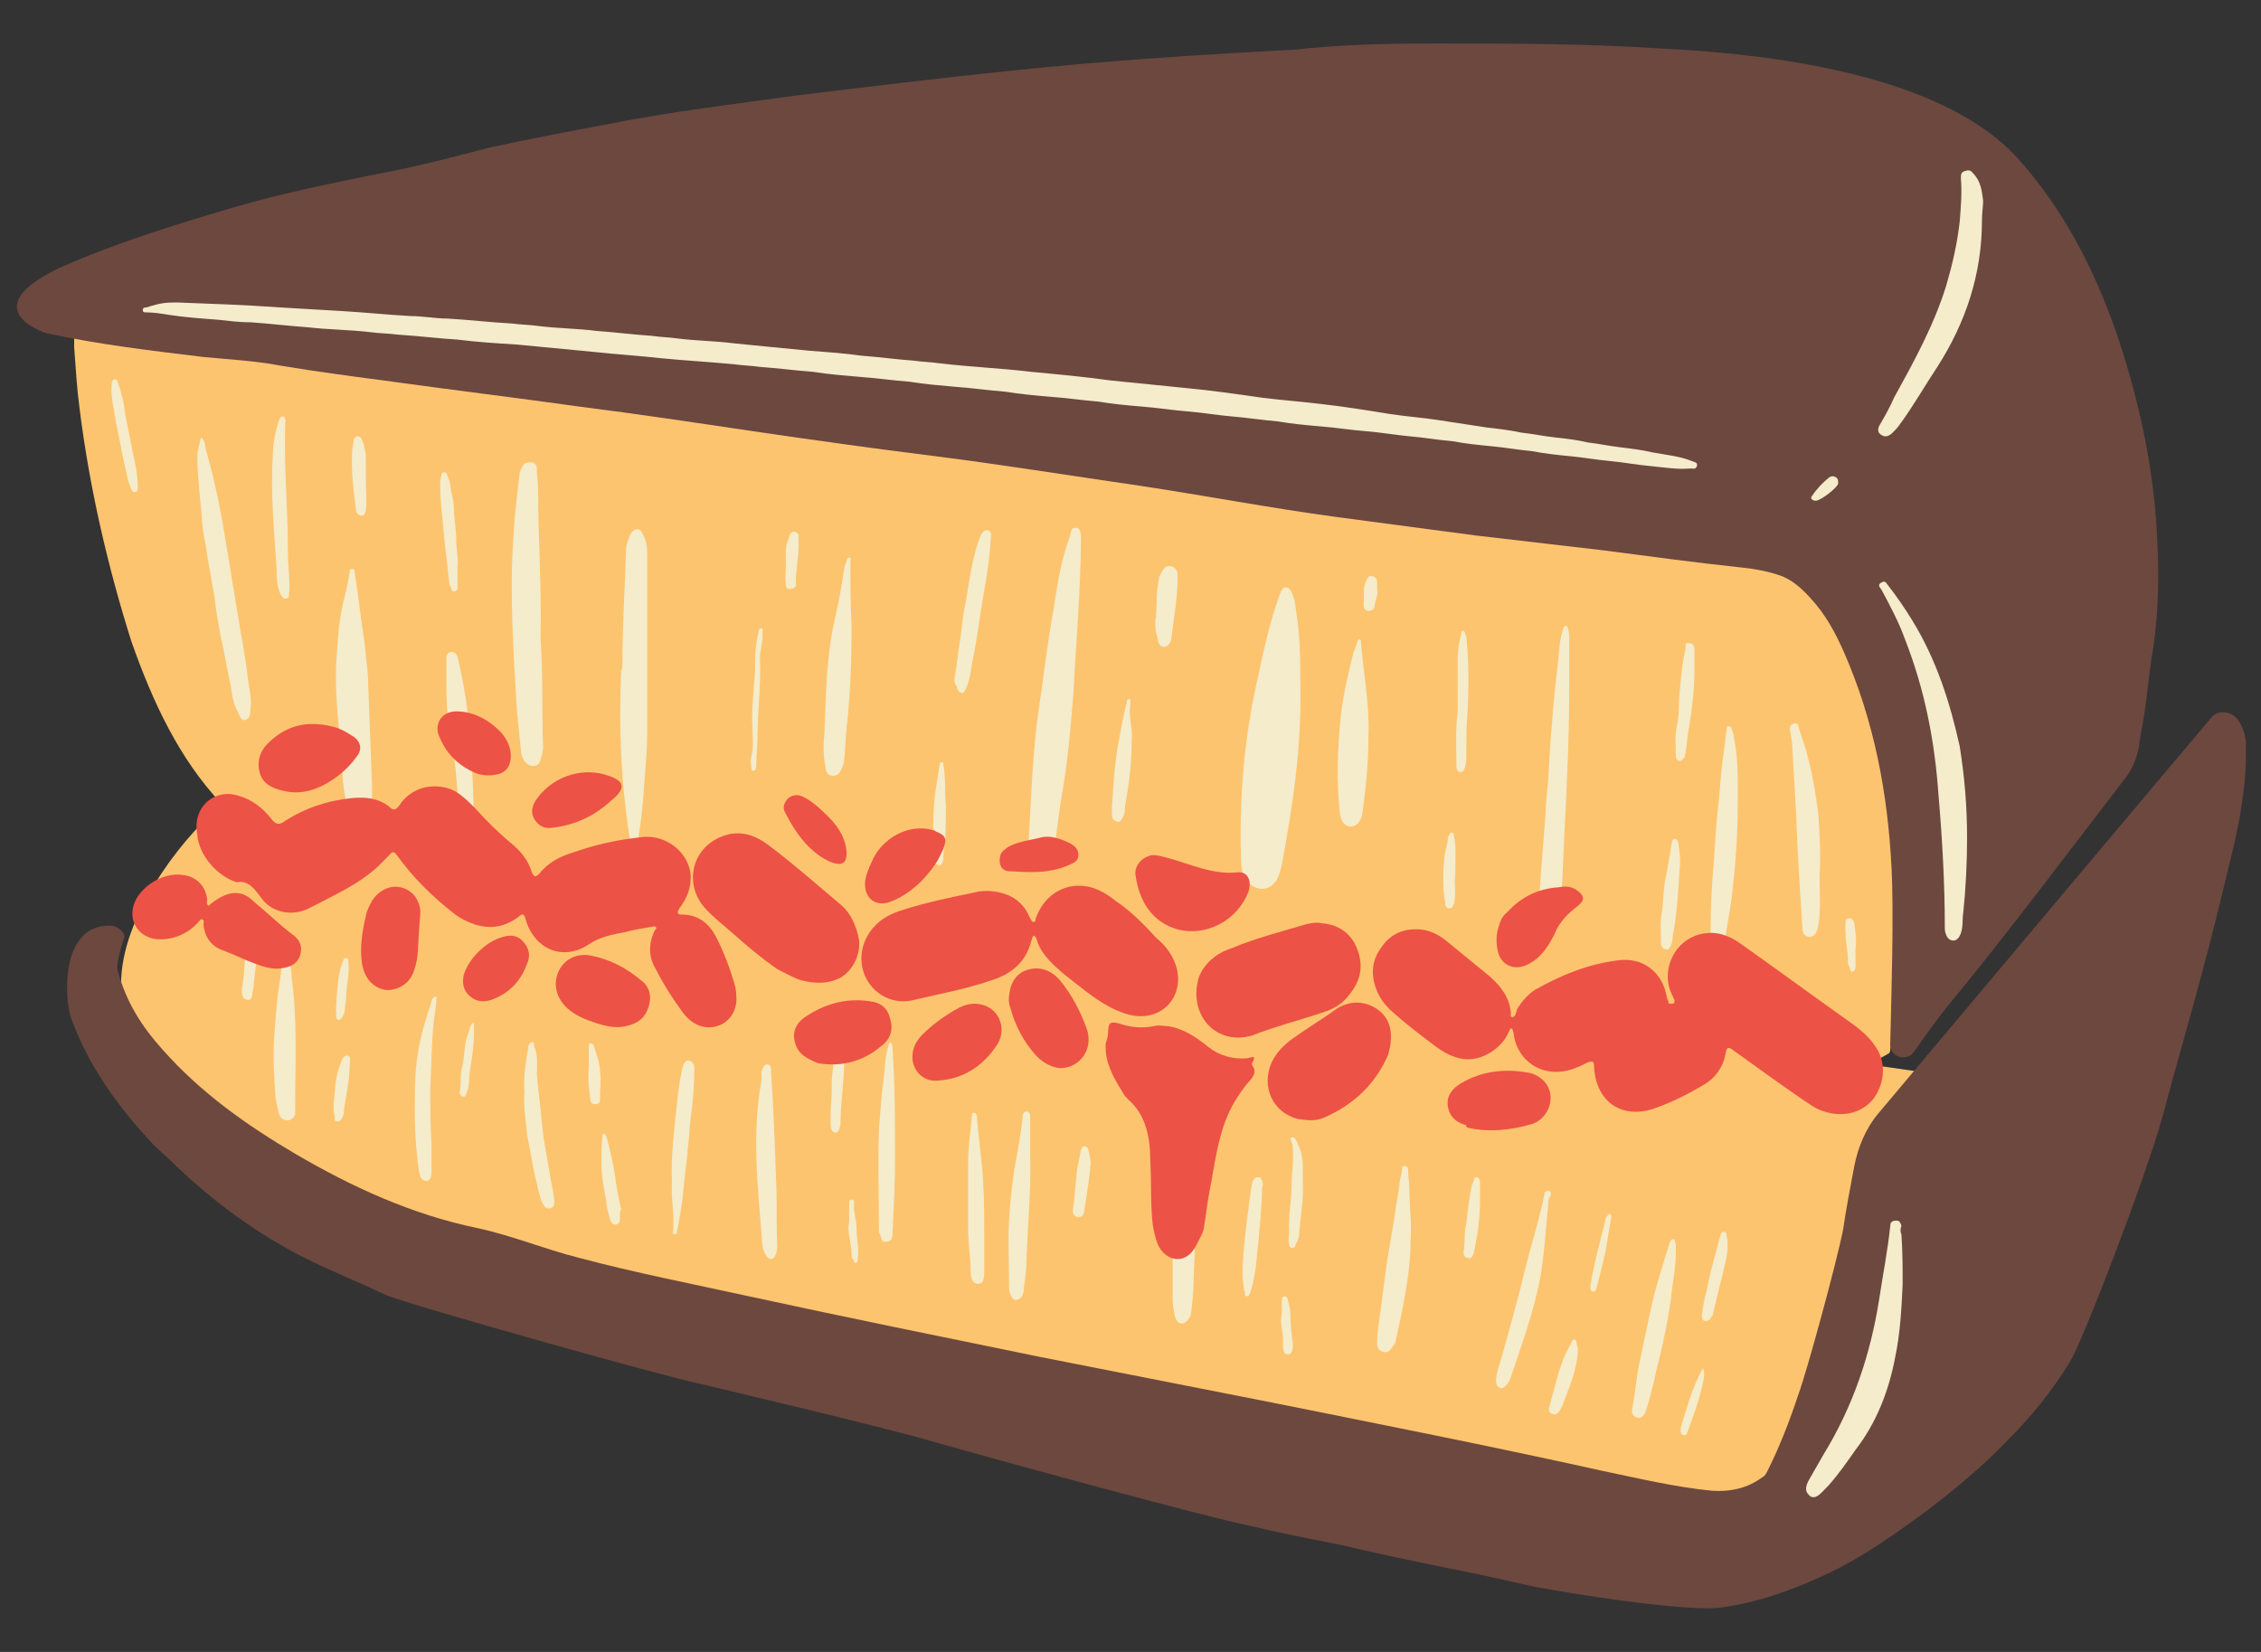 <svg width="26" height="19" viewBox="0 0 26 19" fill="none" xmlns="http://www.w3.org/2000/svg">
<rect x="0" y="0" width="26" height="19" fill="#333333" stroke="none"/>
<g clip-path="url(#clip0_1_57986)">
<path d="M19.228 11.901C19.057 11.901 18.872 11.887 18.701 11.916C18.587 11.93 18.473 11.887 18.373 11.816C18.316 11.773 18.259 11.759 18.188 11.745C17.646 11.688 17.119 11.645 16.577 11.559C16.321 11.517 16.078 11.588 15.836 11.616C15.808 11.616 15.779 11.631 15.751 11.631C15.266 11.616 14.767 11.645 14.297 11.474C14.226 11.445 14.169 11.431 14.097 11.403C13.77 11.246 13.428 11.16 13.071 11.118C12.915 11.089 12.758 11.061 12.601 11.032C12.515 11.018 12.444 11.004 12.359 11.018C12.245 11.032 12.131 11.004 12.017 10.975C11.746 10.932 11.489 10.918 11.219 10.918C10.877 10.918 10.534 10.932 10.207 10.861C9.865 10.79 9.523 10.69 9.181 10.59C8.967 10.533 8.767 10.434 8.568 10.334C8.454 10.262 8.297 10.262 8.169 10.234C8.012 10.206 7.855 10.177 7.698 10.148C7.513 10.106 7.328 10.106 7.128 10.12C6.758 10.148 6.401 10.12 6.059 9.977C5.888 9.906 5.717 9.892 5.532 9.863C5.304 9.835 5.09 9.778 4.891 9.692C4.663 9.607 4.406 9.607 4.178 9.55C4.135 9.536 4.107 9.536 4.064 9.521C3.865 9.464 3.665 9.493 3.451 9.521C3.223 9.55 2.981 9.593 2.739 9.55C2.682 9.536 2.653 9.521 2.639 9.45C2.639 9.379 2.596 9.308 2.553 9.251C2.055 8.723 1.755 8.068 1.513 7.384C1.242 6.528 1.029 5.616 0.914 4.69C0.886 4.476 0.872 4.262 0.857 4.049C0.843 3.935 0.872 3.821 0.829 3.721C0.8 3.65 0.786 3.55 0.672 3.55C0.644 3.55 0.644 3.521 0.644 3.507C0.615 3.422 0.658 3.365 0.715 3.308C0.815 3.222 0.929 3.179 1.057 3.165C1.257 3.151 1.442 3.08 1.613 3.008C1.784 2.937 1.941 2.823 2.14 2.78C2.297 2.738 2.468 2.752 2.639 2.723C2.967 2.666 3.309 2.652 3.637 2.652C3.822 2.652 4.007 2.595 4.192 2.552C4.577 2.467 4.948 2.452 5.333 2.495C5.903 2.552 6.458 2.695 7.014 2.795C7.328 2.852 7.641 2.88 7.969 2.923C8.625 3.008 9.295 3.094 9.964 3.137C10.349 3.165 10.734 3.179 11.104 3.194C11.632 3.222 12.159 3.251 12.687 3.308C13.128 3.365 13.57 3.45 14.012 3.521C14.553 3.607 15.095 3.678 15.637 3.721C16.349 3.764 17.062 3.806 17.76 3.949C18.373 4.077 19 4.163 19.599 4.305C19.827 4.362 20.04 4.448 20.254 4.548C20.668 4.733 21.081 4.932 21.494 5.118C21.722 5.217 21.936 5.36 22.121 5.517C22.463 5.816 22.648 6.186 22.706 6.628C22.762 7.013 22.791 7.412 22.834 7.811C22.848 7.939 22.848 8.053 22.834 8.182C22.82 8.395 22.805 8.623 22.805 8.837C22.805 9.108 22.791 9.393 22.762 9.664C22.734 9.835 22.748 10.006 22.748 10.191C22.748 10.262 22.734 10.334 22.677 10.391C22.363 10.747 22.093 11.132 21.907 11.574C21.836 11.73 21.765 11.887 21.736 12.072C21.736 12.087 21.736 12.101 21.722 12.115C21.537 12.215 21.366 12.343 21.152 12.357C21.024 12.372 20.91 12.329 20.824 12.229L20.81 12.215C20.71 12.03 20.553 11.973 20.354 11.958C19.998 11.93 19.613 11.901 19.228 11.901Z" fill="#FDC46F"/>
<path d="M22.734 13.27C22.748 13.583 22.677 13.925 22.62 14.267C22.577 14.538 22.549 14.823 22.52 15.108C22.492 15.379 22.406 15.635 22.335 15.906C22.306 16.006 22.292 16.091 22.278 16.191C22.235 16.491 22.164 16.776 22.05 17.046C22.036 17.075 22.036 17.103 22.021 17.132C21.993 17.217 21.964 17.289 21.907 17.346C21.622 17.588 21.309 17.716 20.938 17.616C20.895 17.602 20.853 17.602 20.824 17.602C20.097 17.702 19.371 17.659 18.658 17.588C16.406 17.346 14.169 16.989 11.96 16.505C10.591 16.206 9.238 15.863 7.884 15.507C7.342 15.365 6.815 15.222 6.273 15.08C5.817 14.951 5.39 14.78 4.962 14.609C4.278 14.338 3.58 14.068 2.91 13.768C2.867 13.754 2.81 13.726 2.767 13.711C2.24 13.569 1.884 13.241 1.584 12.813C1.527 12.728 1.47 12.643 1.413 12.571C1.299 12.4 1.228 12.215 1.185 12.03C1.171 11.973 1.171 11.944 1.257 11.93C1.342 11.916 1.371 11.844 1.385 11.773C1.399 11.673 1.399 11.588 1.399 11.488C1.356 11.061 1.499 10.676 1.698 10.305C1.898 9.949 2.154 9.621 2.454 9.336C2.525 9.265 2.625 9.222 2.71 9.151C2.739 9.122 2.781 9.137 2.824 9.137C3.48 9.194 4.121 9.265 4.762 9.393C7 9.835 9.252 10.22 11.489 10.604C12.715 10.818 13.955 10.975 15.181 11.16C16.306 11.331 17.418 11.531 18.53 11.73C19.185 11.844 19.827 12.001 20.482 12.101C20.981 12.172 21.494 12.243 21.993 12.315C22.078 12.329 22.164 12.343 22.249 12.372C22.549 12.457 22.748 12.7 22.748 12.999C22.734 13.084 22.734 13.156 22.734 13.27Z" fill="#FDC46F"/>
<path d="M16.477 0.5C17.347 0.5 18.216 0.5 19.085 0.557C22.349 0.714 23.076 1.669 23.318 1.954C23.803 2.538 24.131 3.208 24.373 3.935C24.601 4.633 24.758 5.36 24.8 6.087C24.829 6.543 24.829 6.999 24.758 7.469C24.701 7.797 24.686 8.125 24.615 8.452C24.615 8.481 24.601 8.524 24.601 8.566C24.573 8.723 24.515 8.866 24.416 8.98C24.031 9.479 22.991 10.861 22.406 11.559C22.292 11.702 22.135 11.916 22.007 12.101C21.922 12.215 21.736 12.158 21.736 12.015C21.751 11.431 21.779 10.491 21.751 9.977C21.708 9.122 21.551 8.296 21.209 7.512C21.109 7.284 20.995 7.07 20.824 6.885C20.724 6.771 20.596 6.657 20.454 6.614C20.325 6.571 20.183 6.543 20.04 6.529C19.499 6.471 18.971 6.4 18.43 6.329C17.945 6.272 17.447 6.215 16.962 6.158C16.421 6.087 15.879 6.015 15.352 5.944C14.611 5.844 13.869 5.702 13.114 5.588C12.33 5.474 11.532 5.346 10.748 5.246C10.05 5.16 9.352 5.061 8.667 4.961C7.998 4.861 7.328 4.761 6.658 4.676C5.945 4.576 5.233 4.49 4.52 4.391C4.093 4.334 3.651 4.277 3.223 4.205C2.924 4.148 2.625 4.134 2.34 4.106C1.741 4.034 1.143 3.963 0.544 3.835C0.487 3.821 -0.297 3.55 0.686 3.08C1.328 2.795 1.983 2.595 2.653 2.395C3.28 2.21 3.936 2.082 4.577 1.954C4.934 1.882 5.29 1.783 5.632 1.697C6.088 1.597 6.544 1.512 7 1.426C7.713 1.284 8.439 1.198 9.152 1.099C9.979 0.999 10.791 0.899 11.618 0.814C12.701 0.7 13.798 0.628 14.896 0.571C15.409 0.514 15.936 0.5 16.477 0.5Z" fill="#6D483F"/>
<path d="M25.826 8.766C25.812 9.179 25.727 9.578 25.627 9.977C25.527 10.391 25.427 10.804 25.314 11.217C25.171 11.759 25.014 12.286 24.872 12.828C24.672 13.555 23.945 15.436 23.803 15.664C23.603 15.992 23.361 16.291 23.09 16.562C22.805 16.861 22.492 17.118 22.178 17.36C21.793 17.645 21.394 17.93 20.952 18.129C20.582 18.3 20.211 18.429 19.812 18.486C19.413 18.557 17.788 18.286 17.546 18.229C17.19 18.144 16.834 18.072 16.477 18.001C16.135 17.93 15.793 17.859 15.437 17.773C15.081 17.702 14.71 17.631 14.354 17.545C13.855 17.445 11.461 16.79 10.762 16.59C10.178 16.419 8.368 15.992 8.069 15.92C7.641 15.835 4.705 15.008 4.435 14.894C4.078 14.723 3.708 14.581 3.366 14.396C2.867 14.125 2.411 13.783 1.998 13.384C1.926 13.312 1.841 13.241 1.755 13.156C1.356 12.728 1.014 12.258 0.815 11.702C0.743 11.488 0.686 10.619 1.285 10.647C1.342 10.647 1.456 10.733 1.427 10.79C1.399 10.875 1.328 11.089 1.356 11.175C1.456 11.531 1.627 11.802 1.869 12.072C2.311 12.571 2.838 12.942 3.394 13.27C4.05 13.654 4.734 13.968 5.489 14.125C5.888 14.21 6.259 14.367 6.658 14.467C7.299 14.638 7.955 14.766 8.61 14.909C9.722 15.151 10.848 15.379 11.96 15.607C12.829 15.778 13.698 15.949 14.568 16.12C15.85 16.377 17.147 16.633 18.43 16.918C18.843 17.004 19.256 17.103 19.684 17.146C19.898 17.16 20.097 17.118 20.268 16.989C20.297 16.975 20.311 16.947 20.325 16.918C20.468 16.633 20.582 16.334 20.682 16.034C20.781 15.764 21.123 14.509 21.195 14.139C21.223 13.939 21.28 13.64 21.323 13.412C21.366 13.198 21.451 12.985 21.594 12.813C22.42 11.83 25.342 8.353 25.442 8.239C25.513 8.167 25.641 8.182 25.712 8.253C25.812 8.367 25.826 8.495 25.841 8.638C25.826 8.681 25.826 8.723 25.826 8.766Z" fill="#6D483F"/>
<path d="M2.041 3.479C2.411 3.493 2.824 3.507 3.223 3.536C3.466 3.55 3.694 3.564 3.936 3.578C4.193 3.593 4.463 3.621 4.72 3.635C4.862 3.635 5.005 3.664 5.147 3.664C5.39 3.678 5.632 3.707 5.889 3.721C5.988 3.735 6.088 3.735 6.188 3.749C6.416 3.778 6.644 3.778 6.858 3.806C7.071 3.821 7.285 3.849 7.499 3.863C7.599 3.878 7.684 3.878 7.784 3.892C7.998 3.92 8.212 3.92 8.44 3.949C8.725 3.977 9.01 4.006 9.309 4.034C9.508 4.049 9.708 4.063 9.908 4.091C10.107 4.106 10.307 4.134 10.506 4.148C10.606 4.163 10.691 4.163 10.791 4.177C11.147 4.22 11.504 4.234 11.86 4.277C12.159 4.305 12.473 4.334 12.772 4.376C13.057 4.405 13.342 4.433 13.627 4.462C13.927 4.49 14.226 4.533 14.525 4.576C14.753 4.604 14.967 4.619 15.195 4.647C15.451 4.676 15.722 4.719 15.979 4.761C16.164 4.79 16.364 4.804 16.549 4.833C16.734 4.861 16.919 4.89 17.105 4.918C17.233 4.932 17.361 4.947 17.489 4.975C17.618 4.989 17.76 5.018 17.889 5.032C18.017 5.046 18.145 5.061 18.259 5.089C18.387 5.103 18.516 5.132 18.644 5.146C18.758 5.16 18.886 5.175 19 5.203C19.157 5.232 19.314 5.246 19.456 5.303C19.485 5.317 19.527 5.317 19.513 5.36C19.499 5.403 19.471 5.388 19.442 5.388C19.285 5.403 19.128 5.374 18.972 5.36C18.815 5.346 18.672 5.317 18.516 5.303C18.359 5.289 18.202 5.26 18.045 5.246C17.903 5.232 17.76 5.217 17.618 5.189C17.461 5.175 17.304 5.146 17.147 5.132C17.005 5.118 16.848 5.103 16.706 5.075C16.535 5.061 16.378 5.032 16.207 5.018C16.05 5.004 15.893 4.975 15.722 4.961C15.537 4.947 15.366 4.918 15.181 4.904C15.024 4.89 14.853 4.875 14.696 4.847C14.525 4.833 14.34 4.804 14.169 4.79C13.998 4.776 13.841 4.747 13.67 4.733C13.485 4.719 13.314 4.69 13.128 4.676C12.957 4.662 12.801 4.647 12.63 4.619C12.444 4.604 12.259 4.576 12.06 4.562C11.889 4.547 11.732 4.533 11.561 4.505C11.361 4.49 11.176 4.462 10.976 4.448C10.805 4.433 10.634 4.419 10.463 4.391C10.264 4.376 10.079 4.348 9.879 4.334C9.708 4.319 9.523 4.305 9.352 4.277C9.152 4.262 8.938 4.234 8.739 4.22C8.639 4.205 8.554 4.205 8.454 4.191C8.169 4.163 7.884 4.148 7.599 4.12C7.342 4.091 7.1 4.077 6.843 4.049C6.544 4.02 6.245 3.992 5.946 3.963C5.718 3.949 5.489 3.935 5.261 3.906C5.033 3.892 4.805 3.863 4.577 3.849C4.478 3.835 4.364 3.835 4.264 3.821C4.022 3.792 3.779 3.792 3.537 3.764C3.323 3.749 3.095 3.721 2.881 3.707C2.753 3.707 2.639 3.692 2.511 3.678C2.326 3.664 2.126 3.65 1.941 3.621C1.855 3.607 1.77 3.593 1.684 3.593C1.656 3.593 1.642 3.593 1.642 3.564C1.642 3.536 1.67 3.536 1.684 3.536C1.855 3.479 1.927 3.479 2.041 3.479Z" fill="#F4ECCB"/>
<path d="M14.953 7.897C14.967 8.595 14.867 9.265 14.739 9.949C14.725 10.006 14.71 10.063 14.682 10.12C14.639 10.191 14.568 10.234 14.482 10.22C14.397 10.205 14.34 10.148 14.297 10.063C14.269 9.977 14.269 9.878 14.269 9.792C14.254 9.137 14.311 8.481 14.454 7.84C14.525 7.512 14.596 7.17 14.71 6.856C14.71 6.842 14.725 6.828 14.725 6.814C14.739 6.785 14.753 6.756 14.782 6.756C14.824 6.756 14.839 6.785 14.853 6.814C14.896 6.899 14.896 6.985 14.91 7.07C14.953 7.341 14.953 7.626 14.953 7.897Z" fill="#F4ECCB"/>
<path d="M11.832 9.621C11.86 9.137 11.874 8.638 11.946 8.153C12.003 7.768 12.045 7.384 12.117 6.999C12.159 6.714 12.202 6.443 12.302 6.172C12.316 6.129 12.316 6.058 12.373 6.072C12.43 6.072 12.43 6.144 12.43 6.201C12.43 6.471 12.416 6.742 12.402 6.999C12.387 7.312 12.359 7.626 12.345 7.954C12.316 8.31 12.288 8.666 12.231 9.023C12.188 9.265 12.159 9.493 12.131 9.735C12.117 9.792 12.117 9.835 12.102 9.892C12.074 9.977 12.017 10.02 11.96 10.006C11.903 9.992 11.846 9.935 11.846 9.849C11.832 9.764 11.832 9.692 11.832 9.621Z" fill="#F4ECCB"/>
<path d="M22.62 9.635C22.62 9.92 22.606 10.205 22.577 10.491C22.563 10.576 22.577 10.647 22.549 10.733C22.535 10.775 22.506 10.818 22.463 10.818C22.421 10.818 22.392 10.79 22.378 10.747C22.364 10.719 22.364 10.69 22.364 10.662C22.364 10.163 22.335 9.65 22.292 9.151C22.25 8.538 22.136 7.939 21.907 7.355C21.836 7.156 21.736 6.97 21.637 6.785C21.622 6.757 21.58 6.728 21.637 6.699C21.68 6.671 21.694 6.714 21.708 6.728C21.808 6.856 21.907 6.999 21.993 7.141C22.264 7.583 22.421 8.068 22.535 8.581C22.592 8.937 22.62 9.279 22.62 9.635Z" fill="#F4ECCB"/>
<path d="M6.216 7.327C6.245 7.768 6.23 8.182 6.245 8.595C6.245 8.638 6.23 8.695 6.216 8.738C6.202 8.78 6.188 8.809 6.131 8.809C6.074 8.809 6.059 8.78 6.031 8.752C6.002 8.709 5.988 8.666 5.988 8.609C5.974 8.467 5.96 8.324 5.945 8.182C5.903 7.512 5.86 6.842 5.903 6.172C5.917 5.93 5.945 5.702 5.974 5.46C5.974 5.431 5.988 5.403 6.002 5.374C6.017 5.331 6.059 5.317 6.102 5.317C6.145 5.317 6.173 5.346 6.173 5.388C6.173 5.474 6.188 5.559 6.188 5.631C6.188 6.201 6.23 6.771 6.216 7.327Z" fill="#F4ECCB"/>
<path d="M7.157 7.669C7.157 7.213 7.185 6.771 7.2 6.315C7.2 6.258 7.228 6.201 7.242 6.158C7.257 6.129 7.285 6.087 7.328 6.087C7.371 6.087 7.385 6.129 7.399 6.158C7.428 6.215 7.442 6.286 7.442 6.357C7.442 7.056 7.442 7.74 7.442 8.438C7.442 8.681 7.413 8.909 7.399 9.151C7.385 9.35 7.356 9.536 7.328 9.735C7.328 9.764 7.328 9.792 7.299 9.792C7.271 9.792 7.271 9.764 7.257 9.735C7.143 9.065 7.114 8.395 7.143 7.711C7.157 7.697 7.157 7.683 7.157 7.669Z" fill="#F4ECCB"/>
<path d="M22.791 2.538C22.791 3.151 22.606 3.707 22.278 4.22C22.136 4.433 22.007 4.662 21.851 4.875C21.822 4.918 21.794 4.947 21.765 4.975C21.722 5.018 21.68 5.032 21.637 5.004C21.58 4.975 21.594 4.918 21.623 4.875C21.68 4.776 21.737 4.676 21.779 4.576C22.007 4.163 22.235 3.749 22.378 3.293C22.449 3.051 22.506 2.809 22.535 2.552C22.549 2.381 22.563 2.21 22.549 2.053C22.549 2.011 22.549 1.982 22.592 1.968C22.634 1.954 22.663 1.954 22.691 1.996C22.777 2.082 22.791 2.196 22.805 2.31C22.805 2.367 22.791 2.453 22.791 2.538Z" fill="#F4ECCB"/>
<path d="M21.865 14.196C21.879 14.396 21.879 14.581 21.879 14.78C21.865 15.065 21.851 15.336 21.794 15.607C21.722 15.992 21.58 16.362 21.337 16.676C21.238 16.818 21.138 16.961 21.024 17.089C20.995 17.118 20.967 17.146 20.939 17.175C20.896 17.217 20.839 17.246 20.796 17.189C20.753 17.146 20.767 17.089 20.796 17.032C20.853 16.932 20.91 16.832 20.967 16.733C21.309 16.177 21.509 15.578 21.608 14.951C21.651 14.666 21.708 14.381 21.737 14.096C21.737 14.053 21.765 14.039 21.808 14.039C21.851 14.039 21.851 14.068 21.865 14.096C21.851 14.139 21.851 14.168 21.865 14.196Z" fill="#F4ECCB"/>
<path d="M4.278 9.037C4.278 9.108 4.278 9.179 4.278 9.251C4.278 9.265 4.278 9.279 4.278 9.293C4.278 9.393 4.221 9.493 4.15 9.493C4.093 9.493 4.007 9.407 3.993 9.308C3.965 9.151 3.936 8.994 3.936 8.837C3.908 8.438 3.851 8.053 3.865 7.654C3.879 7.412 3.893 7.156 3.95 6.913C3.979 6.799 4.007 6.685 4.022 6.571C4.022 6.557 4.022 6.543 4.05 6.543C4.079 6.543 4.079 6.571 4.079 6.585C4.121 6.856 4.15 7.127 4.193 7.398C4.207 7.569 4.235 7.74 4.235 7.897C4.25 8.267 4.264 8.652 4.278 9.037Z" fill="#F4ECCB"/>
<path d="M18.045 7.911C18.045 8.481 18.017 9.051 17.988 9.621C17.974 9.935 17.96 10.248 17.945 10.562C17.945 10.647 17.889 10.719 17.817 10.719C17.746 10.719 17.689 10.662 17.689 10.562C17.703 10.22 17.732 9.878 17.76 9.521C17.774 9.393 17.774 9.251 17.789 9.122C17.817 8.866 17.817 8.595 17.846 8.338C17.86 8.096 17.889 7.854 17.917 7.612C17.931 7.483 17.931 7.355 17.974 7.241C17.974 7.227 17.974 7.213 18.003 7.198C18.031 7.198 18.031 7.227 18.031 7.241C18.045 7.27 18.045 7.298 18.045 7.327C18.045 7.512 18.045 7.711 18.045 7.911Z" fill="#F4ECCB"/>
<path d="M2.311 5.032C2.368 5.075 2.354 5.132 2.368 5.175C2.468 5.517 2.539 5.873 2.596 6.229C2.639 6.486 2.682 6.756 2.725 7.013C2.767 7.284 2.824 7.555 2.853 7.825C2.867 7.925 2.896 8.039 2.881 8.139C2.881 8.153 2.881 8.153 2.881 8.167C2.881 8.21 2.867 8.267 2.824 8.281C2.782 8.296 2.753 8.239 2.739 8.196C2.682 8.096 2.668 7.996 2.653 7.882C2.611 7.697 2.582 7.512 2.539 7.327C2.511 7.17 2.482 7.027 2.468 6.87C2.44 6.714 2.411 6.557 2.383 6.386C2.368 6.272 2.34 6.158 2.326 6.03C2.311 5.773 2.269 5.502 2.269 5.246C2.269 5.175 2.297 5.103 2.311 5.032Z" fill="#F4ECCB"/>
<path d="M15.623 7.355C15.651 7.355 15.651 7.369 15.651 7.398C15.68 7.754 15.751 8.11 15.736 8.467C15.736 8.766 15.708 9.065 15.665 9.365C15.651 9.45 15.594 9.507 15.537 9.507C15.466 9.507 15.423 9.45 15.409 9.365C15.366 8.98 15.38 8.581 15.423 8.196C15.451 7.968 15.508 7.726 15.566 7.498C15.594 7.455 15.594 7.398 15.623 7.355Z" fill="#F4ECCB"/>
<path d="M20.924 10.077C20.924 10.262 20.939 10.462 20.91 10.647C20.896 10.704 20.881 10.775 20.81 10.775C20.739 10.775 20.725 10.719 20.725 10.647C20.696 10.206 20.668 9.778 20.653 9.336C20.639 9.094 20.625 8.852 20.611 8.609C20.611 8.538 20.596 8.467 20.582 8.395C20.582 8.367 20.582 8.338 20.625 8.324C20.668 8.31 20.682 8.338 20.682 8.367C20.725 8.495 20.767 8.609 20.796 8.738C20.853 8.951 20.881 9.151 20.91 9.365C20.924 9.607 20.939 9.835 20.924 10.077Z" fill="#F4ECCB"/>
<path d="M9.793 7.213C9.793 7.583 9.779 7.982 9.736 8.367C9.722 8.481 9.722 8.609 9.708 8.738C9.708 8.766 9.694 8.809 9.679 8.837C9.665 8.88 9.637 8.923 9.58 8.923C9.523 8.923 9.494 8.88 9.494 8.823C9.466 8.695 9.466 8.566 9.48 8.438C9.494 8.167 9.494 7.897 9.523 7.626C9.537 7.441 9.565 7.27 9.608 7.084C9.651 6.899 9.679 6.728 9.708 6.543C9.708 6.514 9.722 6.486 9.736 6.457C9.736 6.443 9.736 6.414 9.765 6.414C9.793 6.414 9.779 6.443 9.779 6.471C9.779 6.699 9.779 6.942 9.793 7.213Z" fill="#F4ECCB"/>
<path d="M19.984 9.137C19.984 9.493 19.969 9.849 19.927 10.191C19.912 10.391 19.869 10.59 19.841 10.775C19.827 10.832 19.812 10.875 19.741 10.861C19.684 10.861 19.67 10.804 19.67 10.761C19.67 10.462 19.684 10.148 19.713 9.849C19.727 9.621 19.741 9.393 19.77 9.165C19.784 8.98 19.798 8.795 19.827 8.609C19.841 8.538 19.841 8.467 19.855 8.395C19.855 8.381 19.855 8.367 19.869 8.353C19.898 8.353 19.912 8.367 19.912 8.381C19.927 8.424 19.941 8.452 19.941 8.495C19.984 8.709 19.984 8.923 19.984 9.137Z" fill="#F4ECCB"/>
<path d="M17.803 13.868C17.774 14.139 17.76 14.41 17.717 14.666C17.646 15.065 17.504 15.45 17.375 15.835C17.361 15.878 17.347 15.906 17.318 15.935C17.304 15.949 17.276 15.977 17.247 15.963C17.219 15.949 17.204 15.92 17.204 15.892C17.204 15.806 17.233 15.721 17.261 15.635C17.361 15.279 17.461 14.923 17.546 14.566C17.603 14.338 17.675 14.11 17.732 13.868C17.746 13.825 17.746 13.783 17.76 13.74C17.76 13.711 17.774 13.697 17.803 13.697C17.846 13.697 17.831 13.726 17.831 13.754C17.803 13.783 17.803 13.825 17.803 13.868Z" fill="#F4ECCB"/>
<path d="M16.221 14.267C16.221 14.638 16.136 15.023 16.05 15.422C16.05 15.436 16.036 15.464 16.021 15.479C15.993 15.521 15.964 15.564 15.908 15.55C15.851 15.536 15.836 15.493 15.836 15.45C15.836 15.35 15.851 15.251 15.865 15.151C15.893 14.937 15.922 14.723 15.95 14.509C15.979 14.338 16.007 14.168 16.036 13.996C16.05 13.868 16.078 13.754 16.093 13.626C16.093 13.569 16.121 13.512 16.121 13.455C16.121 13.441 16.121 13.412 16.15 13.412C16.178 13.412 16.192 13.426 16.192 13.455C16.192 13.526 16.207 13.612 16.207 13.683C16.207 13.868 16.235 14.053 16.221 14.267Z" fill="#F4ECCB"/>
<path d="M8.924 13.569C8.938 13.825 8.924 14.068 8.938 14.324C8.938 14.41 8.91 14.481 8.867 14.481C8.824 14.481 8.782 14.41 8.767 14.324C8.739 13.939 8.696 13.555 8.696 13.17C8.696 12.928 8.71 12.685 8.753 12.443C8.767 12.4 8.739 12.343 8.767 12.3C8.782 12.272 8.782 12.243 8.824 12.243C8.853 12.243 8.867 12.272 8.867 12.3C8.867 12.315 8.867 12.329 8.867 12.343C8.896 12.757 8.91 13.17 8.924 13.569Z" fill="#F4ECCB"/>
<path d="M11.846 13.255C11.86 13.669 11.817 14.096 11.803 14.509C11.803 14.609 11.789 14.709 11.774 14.809C11.774 14.866 11.76 14.937 11.689 14.951C11.646 14.966 11.604 14.88 11.604 14.809C11.604 14.552 11.589 14.281 11.604 14.025C11.618 13.783 11.646 13.54 11.689 13.312C11.717 13.156 11.746 12.999 11.76 12.842C11.76 12.813 11.774 12.785 11.803 12.785C11.846 12.785 11.846 12.828 11.846 12.856C11.846 12.97 11.846 13.113 11.846 13.255Z" fill="#F4ECCB"/>
<path d="M13.485 14.552C13.485 14.324 13.47 14.096 13.513 13.854C13.542 13.683 13.556 13.498 13.599 13.327C13.599 13.298 13.613 13.27 13.642 13.27C13.67 13.27 13.698 13.312 13.698 13.341C13.698 13.455 13.713 13.555 13.727 13.669C13.755 14.011 13.741 14.353 13.727 14.695C13.727 14.823 13.713 14.966 13.698 15.094C13.698 15.122 13.684 15.151 13.67 15.165C13.656 15.194 13.627 15.222 13.585 15.222C13.542 15.222 13.527 15.179 13.513 15.151C13.499 15.08 13.485 15.008 13.485 14.923C13.485 14.809 13.485 14.681 13.485 14.552Z" fill="#F4ECCB"/>
<path d="M5.133 7.854C5.133 7.768 5.133 7.683 5.133 7.583C5.133 7.54 5.133 7.512 5.19 7.498C5.233 7.498 5.247 7.526 5.261 7.555C5.304 7.726 5.333 7.897 5.361 8.068C5.418 8.467 5.433 8.88 5.447 9.293C5.447 9.308 5.447 9.336 5.447 9.35C5.433 9.393 5.418 9.422 5.375 9.422C5.333 9.422 5.304 9.393 5.304 9.35C5.29 9.265 5.276 9.194 5.261 9.108C5.247 8.937 5.233 8.752 5.204 8.581C5.147 8.353 5.133 8.096 5.133 7.854Z" fill="#F4ECCB"/>
<path d="M19.271 14.424C19.271 14.595 19.228 14.766 19.214 14.951C19.171 15.236 19.114 15.507 19.043 15.778C19.014 15.92 18.972 16.077 18.929 16.22C18.915 16.262 18.886 16.32 18.829 16.305C18.772 16.291 18.758 16.248 18.772 16.191C18.801 16.034 18.815 15.878 18.843 15.721C18.886 15.521 18.929 15.308 18.972 15.108C19.029 14.837 19.114 14.566 19.2 14.296C19.214 14.267 19.214 14.253 19.242 14.253C19.271 14.253 19.257 14.296 19.271 14.31C19.271 14.353 19.271 14.381 19.271 14.424Z" fill="#F4ECCB"/>
<path d="M3.28 10.989C3.337 11.061 3.352 11.146 3.352 11.232C3.423 11.73 3.394 12.243 3.394 12.742C3.394 12.771 3.394 12.785 3.394 12.813C3.38 12.856 3.352 12.885 3.309 12.885C3.252 12.885 3.223 12.856 3.209 12.813C3.195 12.742 3.166 12.657 3.166 12.585C3.152 12.372 3.138 12.158 3.152 11.944C3.166 11.745 3.181 11.531 3.209 11.331C3.238 11.217 3.223 11.103 3.28 10.989Z" fill="#F4ECCB"/>
<path d="M10.235 11.987C10.264 12.001 10.264 12.03 10.264 12.058C10.292 12.486 10.292 12.899 10.292 13.312C10.292 13.597 10.278 13.882 10.264 14.182C10.264 14.239 10.25 14.281 10.193 14.281C10.136 14.296 10.136 14.239 10.121 14.196C10.107 14.182 10.107 14.153 10.107 14.139C10.107 13.768 10.093 13.384 10.107 13.013C10.121 12.799 10.136 12.585 10.164 12.386C10.178 12.258 10.178 12.144 10.221 12.015C10.221 12.001 10.235 12.001 10.235 11.987Z" fill="#F4ECCB"/>
<path d="M6.031 12.571C6.017 12.386 6.045 12.215 6.074 12.058C6.074 12.03 6.088 11.987 6.117 11.987C6.159 11.987 6.131 12.03 6.145 12.044C6.188 12.144 6.174 12.243 6.174 12.357C6.188 12.543 6.216 12.728 6.231 12.913C6.245 13.099 6.288 13.284 6.316 13.469C6.33 13.569 6.359 13.683 6.373 13.783C6.373 13.825 6.387 13.882 6.33 13.897C6.273 13.911 6.259 13.868 6.231 13.825C6.188 13.711 6.174 13.597 6.145 13.498C6.117 13.341 6.088 13.198 6.06 13.042C6.045 12.87 6.017 12.728 6.031 12.571Z" fill="#F4ECCB"/>
<path d="M10.976 7.811C11.005 7.64 11.019 7.483 11.048 7.312C11.062 7.184 11.076 7.056 11.105 6.928C11.147 6.685 11.176 6.429 11.261 6.201C11.276 6.158 11.304 6.087 11.361 6.101C11.418 6.115 11.39 6.186 11.39 6.229C11.376 6.5 11.319 6.771 11.276 7.042C11.247 7.241 11.219 7.441 11.176 7.64C11.162 7.74 11.147 7.84 11.105 7.925C11.09 7.954 11.076 7.982 11.048 7.968C11.019 7.954 11.005 7.925 11.005 7.897C10.976 7.868 10.976 7.84 10.976 7.811Z" fill="#F4ECCB"/>
<path d="M5.019 11.46C5.019 11.545 5.005 11.631 4.991 11.716C4.962 11.973 4.962 12.243 4.948 12.514C4.948 12.728 4.948 12.942 4.962 13.141C4.962 13.255 4.962 13.369 4.962 13.483C4.962 13.526 4.948 13.583 4.905 13.583C4.848 13.583 4.834 13.54 4.82 13.483C4.763 13.113 4.763 12.742 4.777 12.372C4.791 12.144 4.834 11.916 4.905 11.702C4.919 11.645 4.948 11.574 4.962 11.517C4.976 11.474 4.976 11.474 5.019 11.46Z" fill="#F4ECCB"/>
<path d="M11.318 14.168C11.318 14.338 11.318 14.481 11.318 14.623C11.318 14.681 11.318 14.766 11.247 14.766C11.176 14.766 11.162 14.681 11.162 14.623C11.162 14.467 11.133 14.31 11.133 14.139C11.133 13.882 11.133 13.626 11.133 13.369C11.133 13.184 11.162 13.013 11.176 12.828C11.176 12.813 11.176 12.799 11.204 12.799C11.219 12.799 11.219 12.813 11.233 12.828C11.247 13.07 11.29 13.312 11.304 13.569C11.318 13.783 11.318 13.996 11.318 14.168Z" fill="#F4ECCB"/>
<path d="M3.28 4.861C3.266 5.274 3.295 5.702 3.309 6.115C3.309 6.272 3.309 6.443 3.323 6.6C3.323 6.671 3.337 6.742 3.323 6.828C3.323 6.856 3.323 6.885 3.28 6.885C3.252 6.885 3.238 6.856 3.223 6.828C3.181 6.728 3.181 6.628 3.181 6.543C3.152 6.101 3.109 5.673 3.138 5.232C3.138 5.103 3.166 4.961 3.209 4.833C3.223 4.804 3.223 4.79 3.266 4.79C3.266 4.804 3.295 4.833 3.28 4.861Z" fill="#F4ECCB"/>
<path d="M7.727 13.597C7.713 13.27 7.756 12.985 7.784 12.7C7.798 12.571 7.813 12.443 7.841 12.315C7.841 12.3 7.855 12.272 7.855 12.258C7.87 12.229 7.884 12.186 7.927 12.201C7.969 12.215 7.984 12.243 7.984 12.286C7.984 12.486 7.969 12.671 7.941 12.87C7.927 12.97 7.927 13.084 7.912 13.184C7.898 13.369 7.87 13.54 7.855 13.726C7.841 13.868 7.813 14.025 7.784 14.167C7.784 14.182 7.784 14.196 7.756 14.196C7.727 14.196 7.741 14.167 7.741 14.153C7.756 13.954 7.713 13.754 7.727 13.597Z" fill="#F4ECCB"/>
<path d="M13.014 8.495C13.014 8.766 12.986 9.008 12.943 9.236C12.929 9.293 12.943 9.35 12.915 9.393C12.9 9.422 12.886 9.464 12.843 9.45C12.8 9.436 12.786 9.407 12.786 9.365C12.786 9.35 12.786 9.322 12.786 9.308C12.8 9.065 12.815 8.809 12.857 8.566C12.886 8.41 12.915 8.239 12.957 8.082C12.957 8.068 12.957 8.039 12.986 8.039C13 8.039 13 8.068 13 8.082C12.972 8.253 13.029 8.381 13.014 8.495Z" fill="#F4ECCB"/>
<path d="M16.763 8.182C16.763 7.982 16.763 7.783 16.763 7.569C16.763 7.469 16.777 7.384 16.805 7.284C16.805 7.27 16.805 7.255 16.82 7.255C16.834 7.255 16.848 7.27 16.848 7.284C16.848 7.298 16.862 7.312 16.862 7.327C16.891 7.612 16.891 7.897 16.877 8.167C16.862 8.338 16.862 8.495 16.862 8.666C16.862 8.723 16.862 8.78 16.848 8.823C16.834 8.852 16.834 8.88 16.791 8.88C16.763 8.88 16.748 8.852 16.748 8.809C16.748 8.609 16.734 8.395 16.763 8.182Z" fill="#F4ECCB"/>
<path d="M14.511 13.768C14.497 14.039 14.468 14.31 14.44 14.581C14.425 14.666 14.411 14.766 14.383 14.851C14.368 14.88 14.368 14.909 14.34 14.909C14.297 14.909 14.326 14.866 14.311 14.851C14.269 14.666 14.297 14.467 14.311 14.281C14.326 14.11 14.354 13.954 14.368 13.797C14.383 13.74 14.383 13.669 14.397 13.612C14.411 13.569 14.425 13.54 14.468 13.54C14.511 13.54 14.511 13.583 14.525 13.626C14.511 13.64 14.511 13.697 14.511 13.768Z" fill="#F4ECCB"/>
<path d="M19.314 10.006C19.299 10.248 19.285 10.491 19.242 10.733C19.228 10.775 19.242 10.818 19.214 10.875C19.2 10.904 19.185 10.932 19.157 10.918C19.128 10.918 19.1 10.89 19.1 10.847C19.1 10.719 19.086 10.59 19.114 10.476C19.128 10.348 19.128 10.206 19.157 10.077C19.185 9.949 19.2 9.821 19.228 9.678C19.228 9.664 19.242 9.65 19.257 9.65C19.285 9.65 19.285 9.664 19.299 9.692C19.314 9.792 19.328 9.892 19.314 10.006Z" fill="#F4ECCB"/>
<path d="M13.285 7.141C13.314 6.999 13.285 6.828 13.328 6.657C13.328 6.628 13.342 6.614 13.356 6.586C13.385 6.529 13.413 6.5 13.47 6.514C13.527 6.529 13.542 6.571 13.542 6.628C13.542 6.871 13.499 7.099 13.47 7.341C13.47 7.384 13.428 7.441 13.385 7.441C13.342 7.441 13.314 7.398 13.314 7.341C13.285 7.27 13.285 7.213 13.285 7.141Z" fill="#F4ECCB"/>
<path d="M19.485 7.697C19.485 7.939 19.456 8.182 19.413 8.424C19.399 8.495 19.399 8.567 19.385 8.638C19.385 8.666 19.371 8.681 19.371 8.709C19.356 8.723 19.342 8.752 19.314 8.752C19.285 8.752 19.271 8.723 19.271 8.695C19.271 8.581 19.257 8.467 19.285 8.338C19.314 8.224 19.299 8.096 19.314 7.982C19.328 7.811 19.342 7.626 19.385 7.455C19.385 7.426 19.371 7.384 19.428 7.398C19.471 7.398 19.485 7.441 19.485 7.469C19.485 7.54 19.485 7.626 19.485 7.697Z" fill="#F4ECCB"/>
<path d="M5.261 6.529C5.261 6.614 5.261 6.685 5.261 6.757C5.261 6.785 5.247 6.799 5.233 6.799C5.204 6.814 5.19 6.785 5.19 6.771C5.176 6.742 5.162 6.7 5.162 6.671C5.147 6.5 5.119 6.329 5.105 6.144C5.09 5.958 5.062 5.773 5.062 5.588C5.062 5.545 5.062 5.517 5.076 5.474C5.076 5.46 5.076 5.431 5.105 5.431C5.133 5.431 5.133 5.445 5.147 5.474C5.176 5.531 5.176 5.588 5.19 5.659C5.204 5.716 5.219 5.773 5.219 5.83C5.219 5.958 5.247 6.087 5.247 6.229C5.247 6.329 5.276 6.443 5.261 6.529Z" fill="#F4ECCB"/>
<path d="M14.981 13.583C14.995 13.783 14.953 13.996 14.938 14.21C14.938 14.253 14.91 14.281 14.896 14.324C14.896 14.338 14.881 14.353 14.853 14.353C14.839 14.353 14.824 14.338 14.824 14.31C14.81 14.267 14.824 14.224 14.824 14.182C14.81 13.996 14.853 13.811 14.853 13.612C14.853 13.483 14.881 13.355 14.867 13.213C14.867 13.184 14.867 13.17 14.853 13.141C14.853 13.127 14.824 13.098 14.853 13.084C14.881 13.07 14.896 13.098 14.91 13.127C14.953 13.213 14.981 13.298 14.981 13.398C14.981 13.455 14.981 13.512 14.981 13.583Z" fill="#F4ECCB"/>
<path d="M1.584 5.602C1.584 5.616 1.584 5.659 1.556 5.659C1.527 5.673 1.513 5.631 1.499 5.602C1.456 5.488 1.442 5.374 1.413 5.26C1.385 5.089 1.342 4.918 1.314 4.747C1.299 4.647 1.271 4.533 1.285 4.419C1.285 4.405 1.285 4.377 1.314 4.362C1.342 4.362 1.356 4.377 1.356 4.405C1.399 4.519 1.428 4.647 1.442 4.776C1.47 4.918 1.499 5.061 1.527 5.203C1.556 5.331 1.584 5.46 1.584 5.602Z" fill="#F4ECCB"/>
<path d="M10.877 9.279C10.877 9.464 10.877 9.65 10.848 9.835C10.848 9.849 10.848 9.878 10.848 9.892C10.834 9.92 10.834 9.963 10.791 9.949C10.748 9.935 10.734 9.906 10.734 9.878C10.734 9.607 10.72 9.336 10.762 9.065C10.777 8.98 10.791 8.88 10.805 8.795C10.805 8.78 10.805 8.766 10.834 8.766C10.848 8.766 10.848 8.78 10.848 8.795C10.877 8.951 10.862 9.122 10.877 9.279Z" fill="#F4ECCB"/>
<path d="M7.128 13.968C7.128 13.996 7.128 14.011 7.128 14.011C7.128 14.039 7.128 14.082 7.086 14.082C7.043 14.096 7.029 14.053 7.014 14.025C7 13.954 6.972 13.882 6.972 13.811C6.943 13.669 6.915 13.512 6.915 13.369C6.915 13.27 6.915 13.17 6.929 13.07C6.929 13.056 6.929 13.042 6.943 13.042C6.972 13.042 6.957 13.056 6.972 13.07C7.014 13.213 7.043 13.355 7.071 13.512C7.086 13.64 7.114 13.783 7.143 13.911C7.128 13.939 7.128 13.954 7.128 13.968Z" fill="#F4ECCB"/>
<path d="M19.57 15.122C19.584 15.023 19.599 14.937 19.627 14.837C19.656 14.681 19.698 14.524 19.741 14.367C19.756 14.31 19.77 14.253 19.784 14.21C19.784 14.196 19.798 14.167 19.827 14.167C19.855 14.167 19.855 14.196 19.855 14.21C19.884 14.338 19.855 14.467 19.827 14.581C19.784 14.752 19.741 14.937 19.698 15.108C19.698 15.122 19.698 15.136 19.684 15.136C19.67 15.165 19.656 15.194 19.613 15.194C19.57 15.194 19.57 15.151 19.57 15.122Z" fill="#F4ECCB"/>
<path d="M4.207 5.531C4.207 5.645 4.221 5.759 4.207 5.859C4.207 5.887 4.193 5.93 4.164 5.93C4.121 5.93 4.093 5.901 4.093 5.859C4.064 5.631 4.036 5.417 4.05 5.189C4.05 5.146 4.064 5.118 4.064 5.075C4.064 5.046 4.079 5.032 4.107 5.018C4.136 5.018 4.15 5.032 4.164 5.061C4.193 5.132 4.207 5.203 4.207 5.274C4.207 5.374 4.207 5.445 4.207 5.531Z" fill="#F4ECCB"/>
<path d="M9.708 12.201C9.708 12.443 9.665 12.685 9.665 12.928C9.665 12.928 9.665 12.928 9.665 12.942C9.651 12.97 9.651 13.027 9.608 13.027C9.565 13.027 9.551 12.97 9.551 12.942C9.551 12.885 9.551 12.828 9.551 12.771C9.565 12.657 9.565 12.543 9.565 12.415C9.58 12.272 9.594 12.144 9.608 12.001C9.608 11.973 9.608 11.916 9.651 11.93C9.68 11.93 9.694 11.973 9.694 12.015C9.708 12.058 9.708 12.129 9.708 12.201Z" fill="#F4ECCB"/>
<path d="M18.145 15.55C18.131 15.749 18.06 15.92 17.988 16.106C17.974 16.148 17.96 16.191 17.931 16.234C17.903 16.262 17.889 16.277 17.846 16.262C17.817 16.248 17.803 16.22 17.817 16.177C17.889 15.935 17.931 15.678 18.06 15.464C18.074 15.45 18.074 15.407 18.102 15.407C18.131 15.407 18.131 15.45 18.131 15.464C18.145 15.493 18.145 15.521 18.145 15.55Z" fill="#F4ECCB"/>
<path d="M17.019 13.797C17.019 14.011 16.991 14.21 16.948 14.41C16.934 14.453 16.919 14.481 16.877 14.467C16.834 14.467 16.82 14.41 16.834 14.381C16.848 14.281 16.834 14.168 16.862 14.068C16.877 13.939 16.891 13.797 16.919 13.669C16.919 13.64 16.934 13.612 16.948 13.583C16.948 13.569 16.948 13.54 16.976 13.54C17.005 13.54 17.019 13.569 17.019 13.597C17.019 13.669 17.019 13.74 17.019 13.797Z" fill="#F4ECCB"/>
<path d="M16.734 10.063C16.72 10.163 16.748 10.277 16.72 10.391C16.706 10.419 16.706 10.448 16.663 10.448C16.634 10.448 16.62 10.419 16.62 10.391C16.591 10.234 16.591 10.063 16.606 9.906C16.606 9.821 16.634 9.749 16.648 9.678C16.648 9.65 16.648 9.621 16.663 9.607C16.677 9.593 16.663 9.578 16.691 9.578C16.72 9.578 16.72 9.607 16.72 9.621C16.748 9.749 16.734 9.892 16.734 10.063Z" fill="#F4ECCB"/>
<path d="M12.544 13.369C12.53 13.54 12.501 13.711 12.473 13.897C12.473 13.939 12.459 14.011 12.387 13.996C12.33 13.982 12.33 13.925 12.345 13.868C12.359 13.726 12.373 13.583 12.387 13.441C12.402 13.369 12.416 13.298 12.43 13.227C12.444 13.198 12.444 13.184 12.473 13.184C12.501 13.184 12.516 13.213 12.516 13.227C12.53 13.27 12.53 13.312 12.544 13.369Z" fill="#F4ECCB"/>
<path d="M8.653 8.381C8.639 8.167 8.668 7.954 8.682 7.726C8.682 7.569 8.682 7.426 8.725 7.27C8.725 7.255 8.725 7.227 8.753 7.227C8.782 7.227 8.767 7.255 8.767 7.27C8.782 7.369 8.739 7.469 8.739 7.569C8.753 7.882 8.71 8.182 8.71 8.495C8.71 8.595 8.696 8.695 8.696 8.809C8.696 8.823 8.696 8.852 8.668 8.866C8.639 8.866 8.639 8.837 8.639 8.823C8.639 8.795 8.625 8.752 8.639 8.709C8.668 8.595 8.653 8.495 8.653 8.381Z" fill="#F4ECCB"/>
<path d="M3.836 12.714C3.851 12.557 3.851 12.4 3.908 12.258C3.908 12.243 3.922 12.229 3.922 12.215C3.936 12.172 3.965 12.129 4.007 12.144C4.036 12.158 4.022 12.201 4.022 12.229C4.022 12.386 3.993 12.543 3.965 12.7C3.95 12.757 3.965 12.799 3.936 12.856C3.922 12.885 3.908 12.899 3.879 12.899C3.836 12.899 3.851 12.856 3.851 12.842C3.836 12.799 3.836 12.757 3.836 12.714Z" fill="#F4ECCB"/>
<path d="M2.782 11.36C2.824 11.175 2.796 10.975 2.867 10.775C2.881 10.747 2.881 10.704 2.924 10.719C2.953 10.733 2.967 10.761 2.967 10.804C2.953 10.918 2.953 11.032 2.938 11.146C2.924 11.217 2.924 11.303 2.91 11.388C2.896 11.431 2.91 11.502 2.853 11.502C2.767 11.488 2.782 11.417 2.782 11.36Z" fill="#F4ECCB"/>
<path d="M9.038 6.486C9.038 6.386 9.024 6.286 9.067 6.201C9.081 6.158 9.081 6.115 9.138 6.115C9.195 6.129 9.181 6.172 9.181 6.201C9.195 6.357 9.152 6.528 9.152 6.685C9.152 6.728 9.166 6.756 9.109 6.771C9.067 6.785 9.038 6.771 9.038 6.728C9.024 6.642 9.038 6.557 9.038 6.486Z" fill="#F4ECCB"/>
<path d="M6.772 12.272C6.772 12.187 6.772 12.115 6.772 12.044C6.772 12.03 6.772 12.001 6.786 12.001C6.815 12.001 6.829 12.015 6.829 12.03C6.858 12.13 6.9 12.229 6.9 12.329C6.915 12.429 6.9 12.528 6.9 12.628C6.9 12.671 6.9 12.7 6.843 12.7C6.801 12.7 6.786 12.671 6.786 12.628C6.772 12.514 6.758 12.4 6.772 12.272Z" fill="#F4ECCB"/>
<path d="M5.447 11.759C5.461 11.958 5.432 12.144 5.404 12.315C5.39 12.386 5.404 12.472 5.375 12.543C5.361 12.571 5.361 12.614 5.333 12.614C5.29 12.614 5.276 12.557 5.29 12.543C5.304 12.443 5.29 12.343 5.318 12.258C5.347 12.129 5.333 12.001 5.39 11.873C5.404 11.83 5.404 11.787 5.447 11.759Z" fill="#F4ECCB"/>
<path d="M14.739 15.122C14.739 15.065 14.739 15.023 14.739 14.966C14.739 14.937 14.739 14.923 14.768 14.909C14.796 14.909 14.81 14.937 14.81 14.951C14.825 15.008 14.839 15.065 14.839 15.122C14.839 15.236 14.853 15.35 14.867 15.464C14.867 15.507 14.867 15.578 14.81 15.578C14.753 15.578 14.753 15.507 14.753 15.464C14.768 15.35 14.71 15.236 14.739 15.122Z" fill="#F4ECCB"/>
<path d="M3.865 11.574C3.879 11.403 3.879 11.232 3.936 11.075C3.95 11.046 3.95 11.018 3.979 11.018C4.007 11.018 4.007 11.046 4.007 11.075C4.022 11.217 3.979 11.346 3.979 11.488C3.979 11.531 3.965 11.574 3.965 11.616C3.965 11.645 3.95 11.673 3.936 11.702C3.922 11.716 3.922 11.73 3.893 11.73C3.879 11.73 3.865 11.716 3.865 11.688C3.865 11.659 3.865 11.616 3.865 11.574Z" fill="#F4ECCB"/>
<path d="M19.584 15.735C19.613 15.821 19.584 15.892 19.57 15.963C19.527 16.134 19.471 16.291 19.413 16.448C19.399 16.476 19.399 16.519 19.357 16.505C19.314 16.491 19.328 16.448 19.328 16.419C19.399 16.191 19.456 15.963 19.584 15.735C19.584 15.749 19.57 15.749 19.584 15.735Z" fill="#F4ECCB"/>
<path d="M18.288 14.794C18.316 14.609 18.359 14.438 18.402 14.267C18.416 14.196 18.444 14.125 18.459 14.039C18.459 14.011 18.473 13.996 18.487 13.982C18.487 13.968 18.501 13.954 18.516 13.968C18.53 13.968 18.53 13.982 18.53 13.996C18.501 14.139 18.487 14.267 18.459 14.41C18.43 14.524 18.402 14.652 18.373 14.766C18.373 14.78 18.359 14.794 18.359 14.823C18.345 14.837 18.345 14.866 18.316 14.851C18.288 14.851 18.288 14.823 18.288 14.794Z" fill="#F4ECCB"/>
<path d="M21.337 10.904C21.337 10.989 21.337 11.046 21.337 11.103C21.337 11.132 21.337 11.16 21.309 11.175C21.266 11.175 21.28 11.146 21.266 11.118C21.266 11.103 21.252 11.103 21.252 11.089C21.252 10.932 21.209 10.775 21.223 10.604C21.223 10.576 21.238 10.562 21.266 10.562C21.295 10.562 21.309 10.576 21.323 10.619C21.337 10.719 21.352 10.818 21.337 10.904Z" fill="#F4ECCB"/>
<path d="M15.836 6.785C15.851 6.828 15.822 6.885 15.808 6.956C15.808 6.999 15.779 7.027 15.736 7.027C15.694 7.027 15.68 6.985 15.68 6.956C15.694 6.871 15.665 6.771 15.708 6.685C15.722 6.657 15.736 6.614 15.779 6.628C15.822 6.628 15.836 6.671 15.836 6.7C15.836 6.714 15.836 6.742 15.836 6.785Z" fill="#F4ECCB"/>
<path d="M9.765 14.053C9.765 13.968 9.765 13.911 9.765 13.84C9.765 13.825 9.765 13.797 9.793 13.797C9.808 13.797 9.822 13.811 9.822 13.825C9.808 13.925 9.85 14.025 9.85 14.139C9.85 14.253 9.879 14.353 9.865 14.467C9.865 14.481 9.865 14.509 9.85 14.524C9.822 14.538 9.822 14.495 9.808 14.481C9.793 14.467 9.793 14.453 9.793 14.438C9.793 14.296 9.736 14.168 9.765 14.053Z" fill="#F4ECCB"/>
<path d="M20.881 5.759C20.839 5.759 20.81 5.73 20.839 5.702C20.896 5.616 20.967 5.545 21.038 5.488C21.067 5.474 21.081 5.474 21.109 5.488C21.138 5.502 21.138 5.531 21.138 5.559C21.138 5.602 20.938 5.759 20.881 5.759Z" fill="#F4ECCB"/>
<path d="M17.39 11.702C17.361 11.688 17.375 11.673 17.375 11.659C17.361 11.474 17.261 11.346 17.133 11.232C16.976 11.103 16.82 10.975 16.663 10.847C16.563 10.761 16.463 10.704 16.335 10.69C16.15 10.676 15.993 10.733 15.879 10.904C15.765 11.061 15.765 11.232 15.836 11.403C15.879 11.502 15.95 11.588 16.021 11.645C16.178 11.787 16.349 11.916 16.52 12.044C16.72 12.187 16.919 12.243 17.147 12.101C17.233 12.044 17.304 11.973 17.347 11.873C17.361 11.859 17.361 11.83 17.375 11.83C17.404 11.83 17.39 11.859 17.404 11.873C17.432 12.201 17.76 12.443 18.145 12.272C18.188 12.258 18.23 12.229 18.273 12.215C18.316 12.201 18.33 12.215 18.33 12.258C18.345 12.657 18.63 12.87 19 12.757C19.214 12.685 19.413 12.585 19.599 12.472C19.727 12.4 19.812 12.272 19.841 12.13C19.855 12.044 19.869 12.03 19.941 12.087C20.197 12.272 20.454 12.457 20.724 12.643C20.81 12.7 20.881 12.757 20.981 12.785C21.195 12.856 21.423 12.799 21.551 12.628C21.679 12.443 21.694 12.201 21.551 12.015C21.494 11.93 21.409 11.859 21.337 11.802C20.896 11.488 20.468 11.175 20.026 10.861C19.869 10.747 19.698 10.69 19.499 10.761C19.228 10.861 19.1 11.189 19.228 11.445C19.242 11.46 19.242 11.488 19.257 11.502C19.257 11.517 19.257 11.545 19.228 11.545C19.214 11.545 19.185 11.545 19.185 11.531C19.185 11.517 19.185 11.502 19.171 11.488C19.128 11.189 18.9 11.004 18.601 11.046C18.259 11.089 17.945 11.217 17.646 11.388C17.561 11.445 17.504 11.517 17.447 11.602C17.432 11.645 17.432 11.688 17.39 11.702Z" fill="#ED5246"/>
<path d="M2.724 10.148C2.853 10.12 2.924 10.22 3.009 10.334C3.123 10.491 3.351 10.547 3.551 10.448C3.822 10.305 4.121 10.177 4.349 9.963C4.392 9.92 4.435 9.878 4.477 9.835C4.506 9.792 4.534 9.792 4.563 9.835C4.748 10.091 4.962 10.305 5.218 10.505C5.29 10.562 5.375 10.604 5.461 10.633C5.646 10.69 5.803 10.662 5.96 10.547C6.002 10.505 6.031 10.505 6.045 10.576C6.145 10.918 6.473 11.061 6.772 10.861C6.9 10.775 7.043 10.747 7.199 10.719C7.299 10.69 7.399 10.676 7.484 10.662C7.499 10.662 7.527 10.647 7.541 10.662C7.556 10.676 7.541 10.69 7.527 10.704C7.456 10.861 7.456 11.004 7.541 11.146C7.627 11.317 7.727 11.474 7.841 11.631C7.912 11.73 8.012 11.816 8.154 11.816C8.325 11.816 8.454 11.688 8.468 11.517C8.468 11.46 8.468 11.403 8.454 11.346C8.397 11.146 8.325 10.947 8.226 10.761C8.14 10.604 8.012 10.519 7.841 10.519C7.826 10.519 7.798 10.519 7.798 10.505C7.784 10.476 7.812 10.462 7.812 10.448C7.898 10.334 7.955 10.205 7.941 10.049C7.912 9.835 7.741 9.678 7.541 9.635C7.47 9.621 7.399 9.621 7.328 9.635C7.071 9.664 6.829 9.721 6.587 9.806C6.444 9.849 6.302 9.92 6.202 10.049C6.159 10.091 6.145 10.091 6.116 10.034C6.074 9.892 5.988 9.792 5.888 9.707C5.731 9.578 5.589 9.436 5.461 9.293C5.375 9.208 5.29 9.122 5.19 9.08C4.962 8.994 4.72 9.065 4.591 9.265C4.549 9.322 4.52 9.322 4.477 9.279C4.349 9.179 4.207 9.165 4.05 9.179C3.765 9.208 3.508 9.293 3.266 9.45C3.209 9.493 3.166 9.479 3.123 9.422C3.024 9.293 2.895 9.194 2.739 9.151C2.454 9.065 2.211 9.293 2.268 9.593C2.283 9.835 2.496 10.077 2.724 10.148Z" fill="#ED5246"/>
<path d="M11.888 10.761C11.902 10.761 11.902 10.775 11.917 10.79C11.96 10.961 12.088 11.075 12.216 11.189C12.401 11.331 12.558 11.474 12.772 11.588C12.886 11.645 13 11.688 13.114 11.688C13.456 11.688 13.641 11.36 13.499 11.046C13.456 10.947 13.385 10.861 13.299 10.79C13.142 10.619 13 10.476 12.829 10.362C12.743 10.291 12.644 10.234 12.544 10.205C12.273 10.134 12.017 10.277 11.917 10.547C11.902 10.562 11.917 10.604 11.888 10.604C11.86 10.604 11.86 10.576 11.845 10.562C11.76 10.348 11.589 10.262 11.375 10.248C11.318 10.248 11.261 10.248 11.218 10.262C10.948 10.319 10.663 10.376 10.392 10.462C10.249 10.505 10.135 10.562 10.036 10.676C9.893 10.847 9.865 11.075 9.964 11.26C10.064 11.445 10.278 11.559 10.506 11.502C10.805 11.431 11.119 11.374 11.404 11.274C11.632 11.203 11.803 11.06 11.86 10.818C11.874 10.775 11.874 10.775 11.888 10.761Z" fill="#ED5246"/>
<path d="M13.841 14.139C13.869 13.982 13.883 13.825 13.912 13.683C13.969 13.398 13.998 13.113 14.112 12.842C14.183 12.671 14.283 12.528 14.397 12.4C14.425 12.357 14.439 12.315 14.411 12.272C14.397 12.258 14.397 12.243 14.397 12.229C14.468 12.115 14.368 12.172 14.34 12.172C14.183 12.186 14.026 12.144 13.898 12.044C13.755 11.93 13.613 11.83 13.428 11.802C13.37 11.802 13.328 11.787 13.271 11.802C13.128 11.83 13 11.816 12.872 11.773C12.772 11.745 12.743 11.759 12.743 11.873C12.743 11.916 12.729 11.958 12.715 12.001C12.701 12.215 12.8 12.386 12.914 12.571C12.929 12.6 12.943 12.614 12.971 12.643C13.185 12.828 13.228 13.098 13.228 13.369C13.242 13.612 13.228 13.854 13.257 14.096C13.271 14.167 13.285 14.239 13.313 14.31C13.356 14.41 13.442 14.481 13.541 14.481C13.641 14.481 13.713 14.41 13.755 14.324C13.798 14.239 13.826 14.196 13.841 14.139Z" fill="#ED5246"/>
<path d="M9.209 11.274C9.38 11.317 9.522 11.317 9.665 11.246C9.807 11.16 9.893 10.989 9.879 10.818C9.85 10.647 9.779 10.491 9.651 10.391C9.38 10.163 9.123 9.935 8.838 9.721C8.667 9.593 8.482 9.536 8.268 9.635C7.955 9.778 7.869 10.163 8.097 10.434C8.197 10.547 8.311 10.633 8.425 10.733C8.582 10.875 8.753 11.018 8.938 11.146C9.024 11.189 9.123 11.246 9.209 11.274Z" fill="#ED5246"/>
<path d="M13.784 11.246C13.67 11.645 13.941 11.973 14.297 11.93C14.325 11.93 14.354 11.916 14.383 11.916C14.668 11.802 14.967 11.73 15.252 11.631C15.366 11.588 15.451 11.531 15.523 11.431C15.651 11.274 15.679 11.103 15.608 10.918C15.537 10.733 15.394 10.633 15.195 10.619C15.138 10.604 15.067 10.619 15.01 10.633C14.725 10.719 14.44 10.79 14.169 10.904C13.983 10.961 13.841 11.089 13.784 11.246Z" fill="#ED5246"/>
<path d="M15.964 12.129C15.979 12.058 15.993 12.015 15.993 11.973C16.007 11.802 15.95 11.673 15.808 11.588C15.651 11.502 15.494 11.517 15.351 11.616C15.195 11.73 15.024 11.83 14.867 11.944C14.767 12.015 14.682 12.101 14.625 12.215C14.496 12.5 14.639 12.799 14.924 12.87C15.024 12.885 15.123 12.899 15.223 12.856C15.58 12.7 15.822 12.457 15.964 12.129Z" fill="#ED5246"/>
<path d="M2.397 10.419C2.368 10.391 2.383 10.377 2.383 10.348C2.368 10.191 2.254 10.077 2.098 10.063C1.898 10.034 1.67 10.163 1.57 10.334C1.442 10.562 1.584 10.804 1.841 10.804C2.012 10.804 2.169 10.733 2.283 10.604C2.297 10.59 2.311 10.562 2.326 10.576C2.354 10.59 2.34 10.604 2.34 10.633C2.354 10.79 2.44 10.889 2.568 10.932C2.682 10.975 2.796 11.032 2.91 11.075C3.024 11.118 3.138 11.16 3.266 11.132C3.352 11.118 3.423 11.075 3.451 10.989C3.48 10.889 3.451 10.818 3.38 10.761C3.209 10.633 3.067 10.491 2.91 10.362C2.767 10.22 2.596 10.248 2.397 10.419Z" fill="#ED5246"/>
<path d="M13.542 10.69C13.869 10.775 14.226 10.59 14.354 10.262C14.397 10.134 14.354 10.02 14.226 10.034C13.941 10.063 13.684 9.935 13.413 9.863C13.356 9.849 13.313 9.835 13.257 9.835C13.143 9.849 13.043 9.949 13.057 10.063C13.1 10.362 13.242 10.604 13.542 10.69Z" fill="#ED5246"/>
<path d="M11.617 11.374C11.603 11.445 11.589 11.517 11.617 11.588C11.675 11.802 11.774 11.987 11.917 12.144C11.988 12.215 12.074 12.272 12.188 12.286C12.416 12.286 12.572 12.072 12.501 11.844C12.43 11.645 12.33 11.445 12.188 11.274C12.102 11.175 11.988 11.118 11.846 11.146C11.717 11.175 11.646 11.26 11.617 11.374Z" fill="#ED5246"/>
<path d="M3.808 8.353C3.565 8.296 3.323 8.324 3.109 8.524C3.009 8.609 2.952 8.723 2.981 8.866C3.009 9.008 3.123 9.065 3.252 9.094C3.466 9.151 3.665 9.08 3.85 8.951C3.95 8.88 4.036 8.795 4.107 8.695C4.164 8.623 4.15 8.538 4.078 8.481C4.007 8.438 3.936 8.381 3.808 8.353Z" fill="#ED5246"/>
<path d="M4.207 10.533C4.164 10.719 4.135 10.904 4.164 11.089C4.192 11.26 4.306 11.374 4.449 11.388C4.591 11.388 4.72 11.303 4.762 11.16C4.819 11.004 4.805 10.847 4.819 10.704C4.819 10.633 4.834 10.562 4.834 10.476C4.819 10.334 4.734 10.234 4.606 10.205C4.477 10.177 4.349 10.248 4.278 10.362C4.249 10.419 4.221 10.462 4.207 10.533Z" fill="#ED5246"/>
<path d="M16.877 12.97C17.119 13.027 17.375 12.999 17.618 12.928C17.746 12.885 17.831 12.757 17.831 12.628C17.831 12.5 17.746 12.386 17.603 12.343C17.318 12.286 17.048 12.315 16.805 12.457C16.706 12.514 16.634 12.6 16.648 12.714C16.663 12.842 16.748 12.913 16.862 12.942C16.848 12.956 16.862 12.956 16.877 12.97Z" fill="#ED5246"/>
<path d="M6.872 11.773C6.971 11.802 7.085 11.83 7.199 11.802C7.328 11.773 7.413 11.716 7.456 11.588C7.499 11.46 7.47 11.346 7.37 11.274C7.199 11.132 7.014 11.032 6.786 10.989C6.615 10.961 6.473 11.046 6.416 11.189C6.359 11.331 6.401 11.488 6.53 11.602C6.629 11.688 6.743 11.73 6.872 11.773Z" fill="#ED5246"/>
<path d="M9.408 12.229C9.665 12.272 9.922 12.215 10.135 12.03C10.235 11.958 10.278 11.844 10.235 11.716C10.207 11.588 10.121 11.531 10.007 11.517C9.736 11.474 9.48 11.545 9.252 11.702C9.166 11.759 9.109 11.859 9.138 11.973C9.166 12.115 9.266 12.172 9.408 12.229Z" fill="#ED5246"/>
<path d="M11.304 11.559C11.219 11.531 11.119 11.545 11.033 11.588C10.877 11.673 10.734 11.773 10.606 11.901C10.534 11.973 10.492 12.058 10.492 12.158C10.492 12.315 10.62 12.443 10.777 12.429C11.062 12.415 11.29 12.272 11.447 12.044C11.589 11.859 11.504 11.616 11.304 11.559Z" fill="#ED5246"/>
<path d="M17.233 10.662C17.204 10.747 17.204 10.832 17.219 10.918C17.247 11.103 17.418 11.175 17.575 11.089C17.717 11.018 17.803 10.889 17.874 10.747C17.931 10.604 18.031 10.505 18.145 10.419C18.23 10.348 18.216 10.305 18.145 10.248C18.074 10.191 18.003 10.191 17.917 10.206C17.689 10.22 17.489 10.319 17.333 10.491C17.276 10.533 17.247 10.604 17.233 10.662Z" fill="#ED5246"/>
<path d="M10.734 9.55C10.463 9.464 10.135 9.635 10.021 9.92C9.993 9.977 9.964 10.049 9.95 10.12C9.922 10.334 10.078 10.448 10.264 10.362C10.463 10.277 10.62 10.134 10.748 9.949C10.791 9.892 10.819 9.821 10.848 9.764C10.891 9.65 10.876 9.607 10.762 9.564C10.748 9.55 10.748 9.55 10.734 9.55Z" fill="#ED5246"/>
<path d="M6.957 8.909C6.658 8.823 6.33 8.951 6.159 9.208C6.116 9.279 6.102 9.35 6.145 9.422C6.188 9.493 6.259 9.536 6.344 9.521C6.601 9.493 6.829 9.393 7.028 9.208C7.242 9.037 7.142 8.966 6.957 8.909Z" fill="#ED5246"/>
<path d="M5.475 8.894C5.561 8.923 5.632 8.923 5.703 8.909C5.817 8.894 5.874 8.809 5.874 8.695C5.874 8.595 5.831 8.509 5.774 8.438C5.632 8.281 5.446 8.182 5.247 8.182C5.076 8.182 4.976 8.338 5.062 8.495C5.147 8.695 5.304 8.823 5.475 8.894Z" fill="#ED5246"/>
<path d="M5.332 11.217C5.318 11.289 5.318 11.374 5.389 11.445C5.461 11.517 5.546 11.531 5.646 11.502C5.846 11.431 5.988 11.289 6.059 11.089C6.102 11.004 6.088 10.904 6.017 10.832C5.96 10.761 5.874 10.747 5.789 10.775C5.603 10.818 5.389 11.018 5.332 11.217Z" fill="#ED5246"/>
<path d="M9.565 9.92C9.694 9.963 9.736 9.92 9.736 9.806C9.722 9.621 9.622 9.479 9.48 9.35C9.409 9.279 9.323 9.208 9.237 9.165C9.18 9.137 9.123 9.137 9.066 9.179C9.024 9.222 8.995 9.279 9.024 9.336C9.152 9.593 9.323 9.821 9.565 9.92Z" fill="#ED5246"/>
<path d="M11.504 9.835C11.475 9.935 11.518 10.02 11.603 10.02C11.817 10.034 12.045 10.049 12.259 9.963C12.316 9.935 12.401 9.92 12.401 9.835C12.401 9.749 12.33 9.707 12.259 9.678C12.159 9.635 12.059 9.607 11.96 9.635C11.846 9.664 11.717 9.678 11.603 9.735C11.561 9.764 11.518 9.792 11.504 9.835Z" fill="#ED5246"/>
</g>
<defs>
<clipPath id="clip0_1_57986">
<rect width="25.653" height="18" fill="white" transform="translate(0.173 0.5)"/>
</clipPath>
</defs>
</svg>
